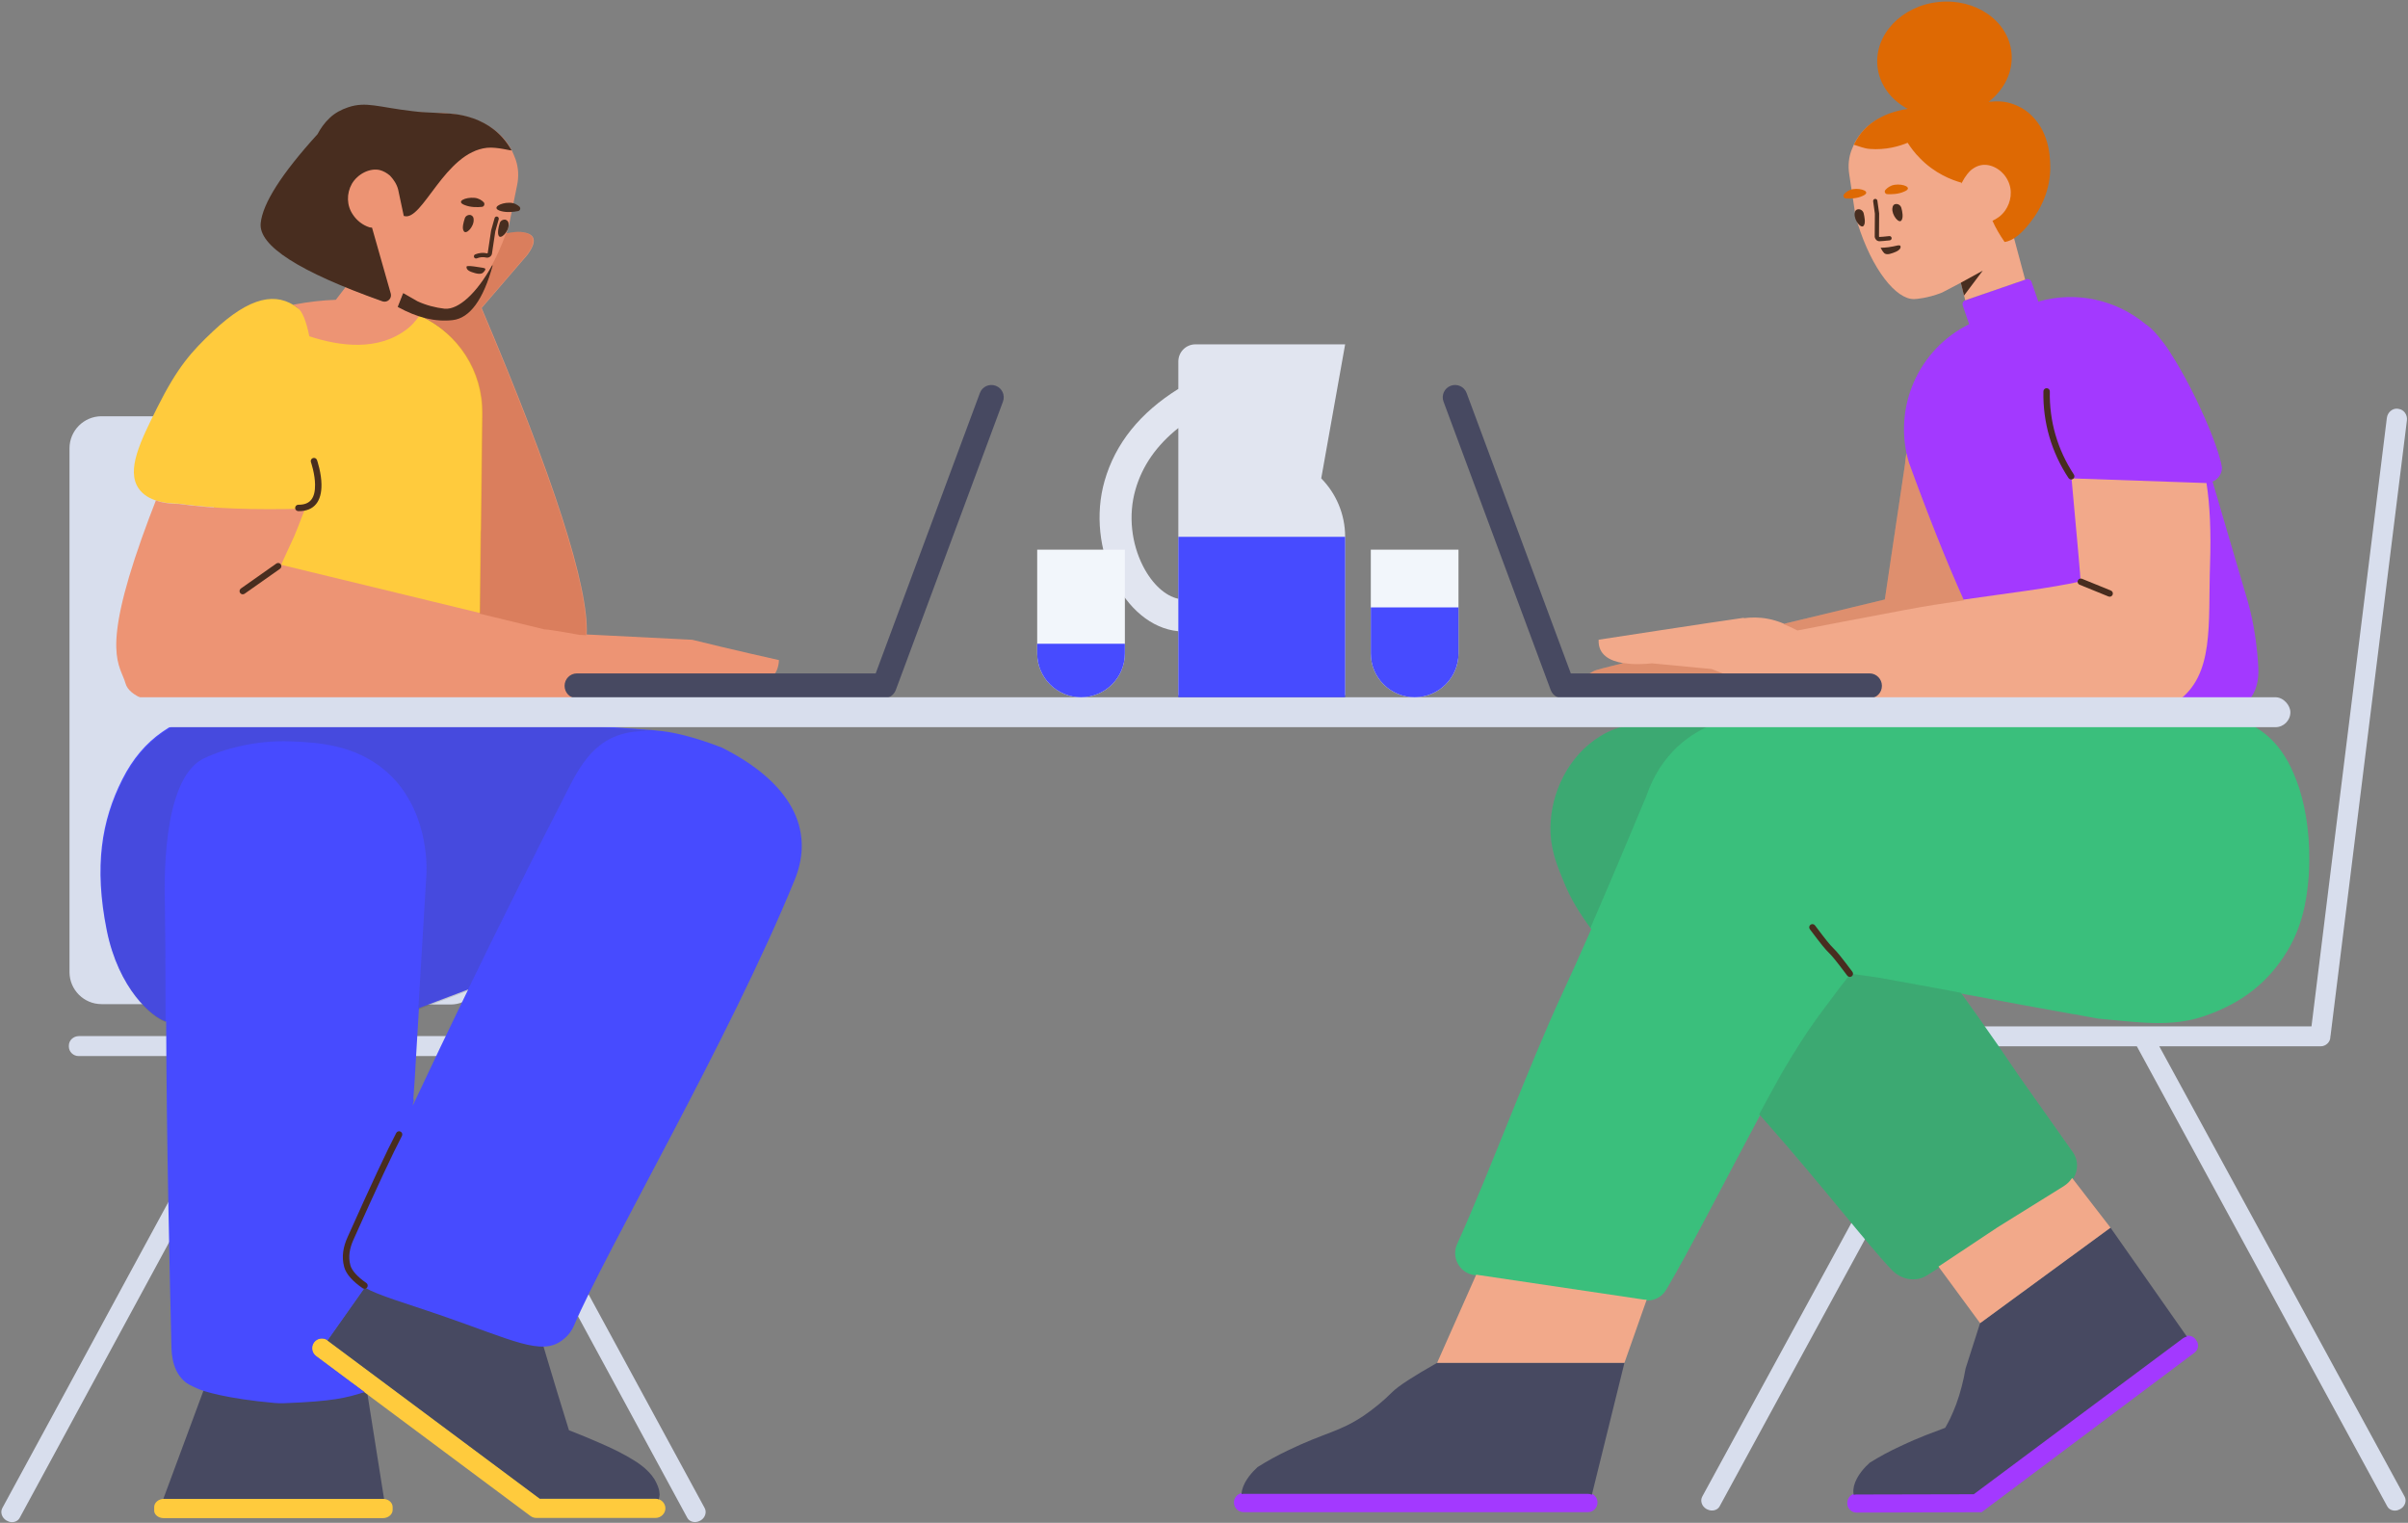<?xml version="1.0" encoding="UTF-8"?>
<svg width="1126px" height="712px" viewBox="0 0 1126 712" version="1.1" xmlns="http://www.w3.org/2000/svg" xmlns:xlink="http://www.w3.org/1999/xlink">
    <rect x="0" y="0" width="1126" height="712" fill="#808080" stroke="none"/>
    <!-- Generator: Sketch 59.1 (86144) - https://sketch.com -->
    <title>3</title>
    <desc>Created with Sketch.</desc>
    <g id="Page-1" stroke="none" stroke-width="1" fill="none" fill-rule="evenodd">
        <g id="3" transform="translate(0, -284)">
            <g id="Interior-/-Chair-/--Chair-2" transform="translate(0.4, 477.8)" fill="#D8DEED" fill-rule="nonzero">
                <g id="Chair-" transform="translate(0, 0.015)">
                    <path d="M115.402,299.949 L36.3,299.949 C33.9,299.949 31.8,297.942 31.8,295.532 L31.8,295.03 C31.8,292.621 33.9,290.613 36.5,290.613 L109.8,290.613 C154.2,290.613 198.6,290.613 242.9,290.613 L310.9,290.613 C313.3,290.613 315.4,292.621 315.4,295.03 L315.4,295.532 C315.4,297.942 313.4,299.949 310.9,299.949 L214.398,299.949 L241,348.937 C259.9,383.871 278.8,418.704 297.8,453.638 L329.1,511.259 C330.2,513.267 329.3,515.877 327.2,517.081 L326.8,517.282 C324.7,518.386 322,517.784 321,515.877 L203.9,299.949 L125.9,299.949 L8.8,515.877 C7.8,517.784 5.1,518.487 3,517.282 L2.6,517.081 C0.5,515.877 -0.4,513.267 0.7,511.259 L32,453.638 C50.9,418.704 69.8,383.871 88.8,348.937 L115.402,299.949 Z M32.1,260.669 L32.1,202.244 C32.1,157.729 32.1,113.316 32.1,68.903 L32.1,15.803 C32.1,7.519 38.816,0.803 47.1,0.803 L210.3,0.803 C218.584,0.803 225.3,7.519 225.3,15.803 L225.3,260.841 C225.3,269.125 218.584,275.841 210.3,275.841 C210.295,275.841 210.289,275.841 210.284,275.841 L47.084,275.669 C38.806,275.66 32.1,268.947 32.1,260.669 Z" id="Combined-Shape"></path>
                </g>
            </g>
            <g id="Characters-sitting-/-Woman-sitting/-9" transform="translate(46, 324.8)" fill-rule="nonzero">
                <g id="Woman-">
                    <g id="Legs" transform="translate(164.5, 479.139) scale(-1, 1) translate(-164.5, -479.139) translate(0, 289.139)">
                        <path d="M298.5,379.861 L195.9,379.861 C193.5,379.861 191.4,378.131 191.4,376.054 L191.4,374.669 C191.4,372.592 193.4,370.861 195.9,370.861 L298.4,370.861 C300.8,370.861 302.9,372.592 302.9,374.669 L302.9,376.054 C303.1,378.131 301,379.861 298.5,379.861 Z M122.525,370.769 L221.851,296.769 C223.851,295.269 226.751,295.669 228.251,297.669 C229.751,299.669 229.351,302.569 227.351,304.069 L126.951,378.869 C124.951,380.369 122.051,379.969 120.551,377.969 C119.051,375.969 119.451,373.069 121.451,371.569 L122.525,370.769 L123.951,370.769 C126.451,370.769 128.551,372.823 128.551,375.269 C128.451,377.812 126.451,379.769 123.951,379.769 L68.451,379.769 C65.951,379.769 63.851,377.715 63.851,375.269 C63.851,372.823 65.951,370.769 68.451,370.769 L122.525,370.769 Z" id="Base" fill="#FFCB3D"></path>
                        <path d="M209.95,317.098 L275.4,308.231 L298.627,370.863 C298.581,370.862 298.534,370.861 298.487,370.861 L195.987,370.861 C195.791,370.861 195.597,370.872 195.408,370.893 L203.127,322.181 L209.95,317.098 Z M221.966,296.748 C221.956,296.755 221.947,296.762 221.938,296.769 L122.612,370.769 L68.538,370.769 C67.982,370.769 67.446,370.87 66.948,371.055 C66.746,370.325 66.584,369.55 66.551,368.861 C66.651,368.161 66.651,367.361 66.851,366.561 C67.351,364.761 68.151,363.061 69.051,361.561 C71.951,356.961 77.151,353.761 77.151,353.761 C83.151,349.861 88.651,347.261 95.151,344.461 C98.551,342.961 103.351,340.961 108.951,338.761 C110.751,332.961 112.551,327.161 114.351,321.261 C117.751,309.961 121.151,298.761 124.451,287.561 L184.651,243.861 L221.966,296.748 L221.966,296.748 Z" id="Shoes" fill="#474961"></path>
                        <path d="M181.884,186.081 L181.572,184.982 C180.856,183.079 180.926,183.01 181.781,184.774 C181.273,178.213 180.813,171.062 180.4,163.256 L179.091,141.412 L156.073,132.682 C164.749,150.542 173.405,168.662 181.951,186.92 C181.928,186.641 181.906,186.362 181.884,186.081 L181.884,186.081 Z M297.294,147.715 C297.184,200.684 295.481,272.826 294.9,297.342 C294.8,300.695 295.2,309.765 289.2,315.484 C287.5,317.16 285.8,317.85 282.6,319.329 C280.1,320.512 268.9,324.061 246.5,326.033 C245.1,326.132 243.6,326.23 242.1,326.132 C219.118,325.249 213.359,323.683 204.536,320.948 L227.192,304.069 C229.192,302.569 229.592,299.669 228.092,297.669 C226.614,295.697 223.774,295.281 221.778,296.707 L204.411,272.093 C197.569,275.932 186.204,279.057 168.825,285.044 C135.299,296.621 121.865,304.125 112.109,296.704 C108.845,294.332 107.321,291.491 106.726,290.134 C91.761,254.842 33.644,155.535 3.56,81.818 C3.52,81.629 3.402,81.555 3.362,81.366 C-6.29,57.604 5.482,35.66 37.41,19.617 C50.181,14.65 60.459,12.15 68.866,11.548 L68.848,11.519 C191.545,2.192 259.588,-1.094 272.979,1.66 C293.064,5.792 308.054,15.13 317.789,34.409 C327.523,53.689 331.072,75.111 325.115,104.915 C319.612,132.442 303.846,145.768 297.294,147.715 Z" id="Shape" fill="#474BFF"></path>
                        <path d="M197.472,272.241 C202.469,270.181 206.455,267.451 208.044,264.241 C210.317,259.782 210.394,255.156 209.366,250.361 C203.741,224.137 199.696,206.678 197.22,197.952 C196.994,197.155 196.165,196.693 195.368,196.919 C194.571,197.145 194.108,197.974 194.334,198.771 C196.786,207.413 200.822,224.83 206.433,250.991 C207.33,255.173 207.263,259.167 205.363,262.895 C204.182,265.281 200.701,267.665 196.328,269.468 C195.562,269.784 195.197,270.661 195.513,271.426 C195.829,272.192 196.706,272.557 197.472,272.241 Z" id="Shadow" fill="#482D1F" transform="translate(202.138, 234.608) rotate(-12) translate(-202.138, -234.608) "></path>
                        <path d="M297.589,147.986 C297.593,146.274 297.594,144.582 297.594,142.912 C297.594,122.405 297.694,104.757 297.894,93.418 C298.094,84.446 299.594,35.15 280.194,24.896 C278.494,24.009 276.794,23.319 273.394,22.037 C270.694,21.051 256.694,15.925 238.694,16.713 C226.994,17.206 209.394,17.995 194.894,30.319 C174.894,47.376 175.394,74.291 175.594,78.63 L179.398,142.082 L156.49,133.393 C140.383,100.233 124.201,67.968 108.507,37.384 C100.823,22.442 91.682,10.197 68.634,12.047 L68.589,11.974 C191.286,2.647 259.329,-0.639 272.72,2.115 C292.805,6.247 307.795,15.584 317.53,34.864 C327.264,54.144 330.813,75.566 324.856,105.369 C319.503,132.149 304.435,145.488 297.589,147.986 Z" id="Shadow-Legs" fill="#444444" opacity="0.177"></path>
                    </g>
                    <g id="Body" transform="translate(8, 0)">
                        <g id="T-shirt" transform="translate(8, 98)" fill="#FFCB3D">
                            <path d="M38.024,98.364 C31.98,97.961 26.443,97.403 21.413,96.687 C15.813,96.687 7.113,95.687 2.913,89.687 C-3.187,81.087 3.813,67.187 11.613,51.587 C21.013,32.887 27.375,25.725 37.613,16.087 C55.042,-0.319 67.323,-2.408 77.231,5.18 C77.362,5.281 77.492,5.391 77.62,5.513 C82.043,4.319 86.705,3.71 91.513,3.776 L113.513,4.154 C141.413,4.438 164.613,27.032 164.213,54.352 L164.213,56.053 L163.613,108.709 L163.513,158.196 C162.446,164.278 161.88,167.572 161.813,168.076 C161.713,168.927 161.713,169.683 161.613,170.534 C161.413,172.803 161.113,174.882 160.513,176.962 C160.313,177.813 154.397,181.5 154.097,182.351 C71.75,188.678 30.177,190.959 29.377,189.194 C27.755,185.445 30.637,155.168 38.024,98.364 Z" id="path-1"></path>
                        </g>
                        <path d="M103.045,99.37 C104.734,97.233 106.269,95.232 107.649,93.366 C112.731,95.461 118.295,97.607 124.341,99.806 C124.934,100.022 125.58,100.045 126.187,99.873 C127.78,99.42 128.705,97.76 128.252,96.167 L127.084,92.058 C122.84,89.334 120.695,87.641 119.639,86.838 C119.369,86.598 114.334,83.574 114.064,83.334 L114.056,67.459 C114.01,66.344 104.637,52.742 106.932,47.927 C109.595,43.365 117.542,35.738 122.246,36.802 C124.003,37.251 133.417,41.325 133.752,39.66 L138.268,14.002 C138.504,12.322 139.96,11.318 141.646,11.555 C145.314,12.07 148.912,12.374 152.692,12.1 C153.188,12.169 153.598,12.126 153.995,12.182 C157.62,12.289 176.924,13.793 185.252,29.369 C185.95,30.877 186.648,32.386 187.148,33.867 C188.433,37.674 188.67,41.737 187.79,45.844 L184.172,63.67 C183.783,65.191 183.393,66.713 182.864,68.28 C185.723,67.725 187.912,67.511 189.431,67.639 C196.424,68.23 197.468,71.823 192.565,78.416 L171.218,103.22 C204.998,182.72 221.376,233.595 220.354,255.844 L269.719,258.327 C286.472,262.519 310.247,267.833 310.247,267.833 C309.639,282.228 291.95,280.241 283.304,278.308 L259.082,283.952 L240.916,288.021 C237.393,290.645 231.113,298.212 212.617,298.212 C189.775,298.212 130.494,295.785 34.772,290.931 C16.369,288.667 6.351,284.62 4.718,278.79 C2.268,270.045 -6.943,265.01 12.313,210.752 C14.53,204.51 16.741,198.645 18.89,193.188 C22.619,194.5 26.7,194.81 29.819,194.81 C44.89,196.953 64.509,197.69 88.677,197.023 C85.818,204.19 83.716,210.077 82.434,212.41 C79.158,219.396 77.537,223.026 77.57,223.299 L170.514,245.832 L170.919,207.776 L171.019,206.831 L171.619,154.176 L171.619,152.474 C171.908,132.681 160.336,115.369 143.327,107.224 C148.305,108.365 153.124,108.667 157.783,108.13 C165.823,107.204 171.9,99.085 176.014,83.772 L175.925,83.788 C177.166,81.548 178.367,79.152 179.512,76.613 C171.758,93.779 161.391,104.453 153.855,103.836 C149.478,103.321 145.184,102.214 141.101,100.331 C140.583,99.975 140.947,100.272 134.421,96.505 L132.252,102.85 C139.144,104.974 142.428,107.222 142.027,106.975 C139.962,109.677 138.673,111.283 136.39,113.012 C122.885,123.492 104.945,121.145 90.638,116.417 C89.181,109.238 87.379,104.825 85.231,103.18 C84.514,102.632 83.788,102.134 83.05,101.69 C90.391,100.269 97.058,99.57 103.045,99.37 Z" id="Skin" fill="#ED9474"></path>
                        <path d="M143.089,107.224 C148.067,108.365 152.886,108.667 157.545,108.13 C165.585,107.204 171.662,99.085 175.775,83.772 L175.687,83.788 C178.116,79.403 180.394,74.415 182.391,68.941 C182.471,68.72 182.548,68.5 182.622,68.281 C185.483,67.725 187.673,67.511 189.193,67.639 C196.185,68.23 197.23,71.823 192.326,78.416 L170.98,103.22 C204.938,183.141 221.311,234.133 220.098,256.196 L216.87,256.033 C208.779,254.518 201.079,253.335 200.627,253.473 L170.273,246.114 L170.68,207.776 L170.78,206.831 L171.38,154.176 L171.38,152.474 C171.67,132.681 160.097,115.369 143.089,107.224 Z" id="Shadow-Arm" fill="#8C2A00" opacity="0.2"></path>
                        <path d="M139.943,95.098 C146.869,97.895 146.472,97.654 147.032,97.933 C151.338,99.23 155.744,99.728 160.149,99.629 C166.607,99.255 173.965,90.411 179.268,76.547 L179.572,76.447 C177.404,93.033 172.404,102.345 164.571,104.381 C156.738,106.417 147.976,105.567 138.284,101.829 L139.943,95.098 Z M135.069,59.296 L135.139,59.242 L130.839,47.442 C129.839,45.042 128.139,43.142 126.139,41.542 C124.539,40.542 122.839,39.842 121.039,39.642 C116.239,39.242 111.039,42.942 109.039,47.842 C107.139,52.742 108.039,58.242 111.539,62.042 C113.739,64.542 116.739,66.242 120.039,66.842 L121.236,66.82 L134.182,96.08 C134.853,97.595 134.168,99.367 132.653,100.037 C132.083,100.289 131.449,100.358 130.839,100.233 C90.32,91.967 69.837,82.568 69.392,72.037 C68.998,62.728 75.843,47.738 89.926,27.068 C90.923,24.25 92.368,21.437 94.439,18.842 C96.539,16.142 99.339,14.142 102.339,12.642 C110.339,8.642 116.439,10.642 132.239,10.242 C135.439,10.242 140.139,9.842 146.139,9.242 C146.639,9.242 147.039,9.142 147.439,9.142 C151.039,8.742 169.32,6.677 180.839,21.942 C180.739,22.242 173.839,21.242 169.339,22.342 C149.939,27.142 144.239,60.742 135.339,59.342 C135.254,59.332 135.164,59.317 135.069,59.296 Z M170.759,50.039 C168.759,50.539 165.559,51.039 162.759,50.339 C158.059,49.339 162.459,46.539 166.759,46.339 C168.759,46.239 170.359,47.039 171.359,47.839 C172.059,48.539 171.759,49.839 170.759,50.039 Z M187.759,49.639 C185.759,50.339 182.659,51.139 179.759,50.739 C174.859,50.039 179.059,46.839 183.259,46.339 C185.459,46.039 186.959,46.739 188.059,47.439 C188.959,48.039 188.759,49.339 187.759,49.639 Z" id="Hair" fill="#482D1F" transform="translate(129.005, 57.142) rotate(8) translate(-129.005, -57.142) "></path>
                        <path d="M162.797,67.14 C161.973,65.812 162.759,63.095 163.293,61.453 C163.573,60.18 164.872,59.555 165.962,59.708 C166.641,59.904 167.477,60.426 167.48,61.84 C167.714,65.205 163.806,69.301 162.797,67.14 Z M179.15,69.337 C178.525,68.037 179.112,65.292 179.646,63.651 C179.926,62.377 181.226,61.752 182.315,61.905 C182.994,62.102 183.83,62.623 183.833,64.037 C184.067,67.403 180.06,71.485 179.15,69.337 Z" id="Eyes" fill="#482D1F"></path>
                        <path d="M177.958,60.982 C178.032,60.435 177.649,59.931 177.102,59.857 C176.554,59.783 176.051,60.166 175.976,60.714 L175.176,66.614 L175.167,66.739 L175.068,77.336 C175.03,77.455 174.935,77.534 174.804,77.546 C172.93,77.355 171.057,77.816 169.371,78.78 C168.892,79.054 168.725,79.665 168.999,80.144 C169.273,80.624 169.884,80.79 170.363,80.516 C171.722,79.74 173.204,79.381 174.657,79.542 L174.767,79.548 C175.935,79.548 176.87,78.718 177.054,77.612 L177.067,77.457 L177.167,66.82 L177.958,60.982 Z" id="Nose" fill="#482D1F" transform="translate(173.417, 70.248) rotate(8) translate(-173.417, -70.248) "></path>
                        <path d="M167.002,86.699 C166.302,86.599 164.502,86.199 164.102,85.099 C164.102,84.899 163.902,84.599 164.002,84.399 C164.302,83.899 167.402,83.899 167.402,83.899 C171.502,83.999 172.502,83.799 172.802,84.299 C172.902,84.599 172.902,84.999 172.202,85.899 C171.302,87.599 168.102,86.899 167.002,86.699 Z" id="Mouth" fill="#482D1F" transform="translate(168.412, 85.456) rotate(8) translate(-168.412, -85.456) "></path>
                        <path d="M76.123,222.788 C76.775,222.276 77.718,222.389 78.229,223.041 C78.741,223.692 78.628,224.635 77.976,225.147 L62.049,237.658 C61.398,238.17 60.455,238.056 59.943,237.405 C59.431,236.753 59.544,235.81 60.196,235.299 L76.123,222.788 Z M89.811,174.599 C89.495,173.833 89.859,172.956 90.625,172.64 C91.391,172.324 92.268,172.688 92.584,173.454 C92.664,173.649 92.8,173.997 92.974,174.478 C93.26,175.27 93.551,176.151 93.829,177.099 C94.587,179.687 95.111,182.287 95.276,184.757 C95.788,192.406 92.738,197.479 85.112,197.777 C84.285,197.81 83.587,197.165 83.555,196.337 C83.523,195.509 84.167,194.812 84.995,194.78 C90.624,194.559 92.695,191.116 92.283,184.957 C92.134,182.732 91.651,180.338 90.95,177.942 C90.69,177.057 90.419,176.234 90.152,175.498 C89.995,175.061 89.875,174.754 89.811,174.599 Z" id="Shadow" fill="#482D1F" transform="translate(77.477, 205.252) rotate(3) translate(-77.477, -205.252) "></path>
                    </g>
                </g>
            </g>
            <g id="Active-objects-/-Devices-/-Laptop" transform="translate(367, 537.5) scale(-1, 1) translate(-367, -537.5) translate(264, 464)" fill="#474961" fill-rule="nonzero">
                <g id="Laptop-2" transform="translate(103, 73.5) scale(-1, 1) translate(-103, -73.5) ">
                    <path d="M154.452,143.509 C153.455,145.27 151.565,146.46 149.4,146.46 L5.7,146.46 C2.5,146.46 -5.68434189e-14,143.86 -5.68434189e-14,140.66 C-5.68434189e-14,137.46 2.6,134.86 5.7,134.86 L145.475,134.86 L194.2,3.76 C195.3,0.76 198.6,-0.74 201.6,0.36 C204.6,1.46 206.1,4.76 205,7.76 L154.9,142.56 C154.777,142.896 154.626,143.213 154.452,143.509 Z" id="Laptop"></path>
                </g>
            </g>
            <g id="Interior-/-Chair-/-Chair-1" transform="translate(795, 475)" fill="#D8DEED" fill-rule="nonzero">
                <g id="Chair-">
                    <path d="M294.7,293.613 L294.7,293.8 C294.7,296.2 292.6,298.2 290.2,298.2 L214.698,298.2 L241.3,347 C260.3,381.8 279.2,416.5 298.1,451.3 L329.4,508.7 C330.5,510.7 329.6,513.3 327.5,514.5 L327.1,514.7 C325,515.9 322.3,515.2 321.3,513.3 L204.2,298.2 L126.2,298.2 L9.1,513.3 C8.1,515.2 5.4,515.8 3.3,514.7 L2.9,514.5 C0.8,513.3 -0.1,510.7 1,508.7 L32.3,451.3 C51.3,416.5 70.2,381.8 89.1,347 L115.702,298.2 L15.6,298.2 C13.1,298.2 11.1,296.2 11.1,293.8 L11.1,293.3 C11.1,290.9 13.2,288.9 15.6,288.9 L83.6,288.9 C127.9,288.9 172.3,288.9 216.7,288.9 L285.871,288.9 L294.3,220.7 C300.1,174.3 305.8,127.8 311.6,81.3 L321.1,4.5 C321.4,1.8 323.7,-0.2 326.2,0.1 L326.7,0.2 C329.1,0.5 330.8,3 330.5,5.5 L294.8,293.1 C294.774,293.275 294.741,293.446 294.7,293.613 Z" id="Combined-Shape"></path>
                </g>
            </g>
            <g id="Characters-sitting-/-Woman-sitting/-10" transform="translate(577, 284)">
                <g id="Woman-2">
                    <g id="Legs" transform="translate(0, 334)" fill-rule="nonzero">
                        <path d="M4.5,364 L165.5,364 C167.985,364 170,366.015 170,368.5 C170,370.985 167.985,373 165.5,373 L4.5,373 C2.015,373 0,370.985 0,368.5 C0,366.015 2.015,364 4.5,364 Z M345.966,364.185 L443.784,291.261 C444.492,290.773 445.197,290.485 445.997,290.499 C447.399,290.424 448.788,291.048 449.669,292.163 L449.96,292.669 C451.43,294.395 450.983,297.087 449.159,298.456 L349.642,373.03 L291.03,373.207 C288.731,373.167 286.862,371.334 286.802,369.033 L286.813,368.433 C286.953,366.135 288.786,364.267 291.086,364.307 L345.966,364.185 Z" id="Base" fill="#A339FF"></path>
                        <path d="M167.376,364.854 C166.805,364.592 166.17,364.446 165.5,364.446 L4.5,364.446 C4.175,364.446 3.859,364.48 3.553,364.546 C3.609,363.965 3.643,363.336 3.8,362.707 C5,357.907 8.9,353.907 11.1,351.907 C15.7,349.007 20.3,346.507 25.1,344.207 C42.9,335.607 49,335.707 60.7,327.907 C65.5,324.607 70,320.907 74.1,316.807 C76.833,314.073 83.8,309.54 95,303.207 L182.6,303.207 L167.376,364.854 Z M445.618,290.961 C444.97,291.029 444.378,291.297 443.784,291.707 L345.966,364.631 L291.086,364.753 C290.641,364.745 290.214,364.809 289.813,364.933 C289.683,364.296 289.614,363.623 289.625,362.92 C289.738,362.222 289.752,361.422 289.966,360.625 C291.25,355.847 295.121,351.814 297.355,349.853 C301.905,347.032 306.55,344.512 311.389,342.297 C320.902,337.746 327.113,335.69 332.588,333.572 C333.399,332.182 334.172,330.753 334.921,329.205 C335.856,327.221 336.794,325.037 337.738,322.553 C339.733,317.087 341.131,311.511 342.13,305.827 L346.997,290.61 L348.901,284.642 L409.89,240 L445.618,290.961 Z" id="Shoes" fill="#474961"></path>
                        <path d="M227.083,4.048 C237.072,0.529 245.1,0.668 245.1,0.668 C290.1,0.568 453.4,0.268 456.2,0.468 C460.2,0.768 480.554,-9.84212711e-14 492.7,21.868 C492.8,21.868 492.8,21.968 492.8,21.968 C494.6,25.368 496.5,29.568 498.2,34.768 C501.4,44.868 503.6,58.468 502.6,75.268 C502,81.968 501.1,96.568 492.6,110.568 C483.8,125.168 471.6,134.968 453.5,141.168 C438.1,146.368 423,143.968 404.4,142.268 L404.2,142.268 C403.5,142.168 402.1,141.868 400.4,141.568 L397,140.968 C395.1,140.568 393.4,140.268 392.6,140.168 L392.4,140.168 C375.2,137.068 359.9,134.268 344.6,131.368 L343.9,131.268 C342.67,131.025 341.441,130.785 340.211,130.547 C342.783,134.117 345.35,137.713 347.909,141.334 C354.509,150.634 360.909,159.934 367.109,169.134 L392.209,204.634 C396.009,209.934 394.309,217.334 388.409,221.034 L357.509,240.234 L329.509,258.834 L324.009,262.334 C318.509,265.734 311.834,264.134 307.609,259.734 C296.428,248.09 275.446,220.725 249.109,190.934 C248.072,189.762 247.041,188.598 246.016,187.444 C231.213,215.036 212.837,251.04 202.1,269.068 C200,272.668 195.9,274.568 191.7,273.968 L112.3,262.168 C105.5,261.168 101.5,253.868 104.4,247.568 C119.1,215.268 137.8,164.368 153.7,130.168 C157.8,121.368 161.7,112.668 165.3,104.468 C165.873,103.168 166.467,101.815 167.078,100.417 C161.105,92.221 157.589,86.357 154.509,78.934 C151.009,70.534 147.809,62.834 148.009,52.434 C148.309,37.034 156.009,19.534 171.409,10.134 C180.009,4.834 188.409,4.534 193.409,4.134 C200.109,3.934 207.809,4.034 216.409,4.034 C220.899,3.998 224.279,3.975 227.083,4.048 Z" id="Path" fill="#3ABF7C"></path>
                        <path d="M225.615,4.019 C213.918,8.381 199.873,17.807 192.856,38.167 C192.762,38.356 177.261,75.681 166.691,99.886 C160.952,91.965 157.522,86.196 154.509,78.934 C151.009,70.534 147.809,62.834 148.009,52.434 C148.309,37.034 156.009,19.534 171.409,10.134 C180.009,4.834 188.409,4.534 193.409,4.134 C200.109,3.934 207.809,4.034 216.409,4.034 C220.143,4.004 223.109,3.983 225.615,4.019 L225.615,4.019 Z M339.947,130.182 C342.608,133.872 345.262,137.589 347.909,141.334 C354.509,150.634 360.909,159.934 367.109,169.134 L392.209,204.634 C396.009,209.934 394.309,217.334 388.409,221.034 L357.509,240.234 L329.509,258.834 L324.009,262.334 C318.509,265.734 311.834,264.134 307.609,259.734 C296.428,248.09 275.446,220.725 249.109,190.934 C247.934,189.605 246.766,188.288 245.605,186.982 C249.264,180.162 252.705,173.857 255.756,168.467 C255.756,168.467 258.556,163.467 264.556,153.967 C269.456,146.167 274.556,139.367 278.856,133.667 C281.156,130.567 284.356,126.267 288.356,121.267 C292.856,121.867 297.356,122.467 301.856,123.167 C308.056,124.267 314.256,125.467 320.556,126.567 C327.071,127.752 333.515,128.936 339.947,130.182 Z" id="Shadow-Legs" fill="#444444" opacity="0.177"></path>
                        <path d="M269.301,100.469 C274.76,107.734 276.446,109.774 278.201,111.49 C279.821,113.074 281.427,115.017 286.801,122.169 C287.299,122.831 288.239,122.965 288.901,122.467 C289.563,121.969 289.697,121.029 289.199,120.367 C283.74,113.102 282.054,111.062 280.299,109.345 C278.679,107.762 277.073,105.818 271.699,98.667 C271.201,98.004 270.261,97.871 269.599,98.369 C268.937,98.866 268.803,99.807 269.301,100.469 Z" id="Shadow" fill="#482D1F"></path>
                    </g>
                    <g id="Body" transform="translate(95, 0)">
                        <path d="M281.122,141.009 C299.19,135.827 317.792,140.362 331.285,151.575 L332,152.051 C334.07,153.537 336.365,155.997 338.763,159.128 C340.488,161.248 342.065,163.512 343.474,165.908 C354.256,182.74 365.481,208.611 367.006,218.63 C367.006,221.589 365.188,224.124 362.608,225.179 L377.967,277.445 C378.905,280.536 383,293.017 384,312.009 C384.667,324.67 378.335,332.29 365.006,334.869 C349.363,334.708 323.19,335.001 286.486,335.748 C249.783,336.495 227.854,296.797 220.7,216.651 C212.801,190.44 225.206,163.182 248.804,151.584 L245.81,142.889 C245.45,141.844 246.006,140.706 247.05,140.347 L275.415,130.58 C276.46,130.22 277.598,130.775 277.958,131.819 L281.122,141.009 Z" id="Shirt" fill="#A339FF" fill-rule="nonzero"></path>
                        <path d="M266.558,99.313 L274.978,130.747 L246.965,140.393 L244.904,132.204 C244.503,132.413 244.09,132.626 243.665,132.844 C235.666,137.103 236.132,136.753 235.556,137.014 C229.468,139.363 224.087,139.828 223.082,139.834 C214.666,140.115 203.32,125.923 196.634,104.404 C196.048,102.656 195.761,100.876 195.374,99.107 L192.707,81.389 C192.09,77.431 192.467,73.37 193.991,69.69 C194.63,68.115 195.279,66.639 196.059,65.451 C204.86,50.65 224.018,51.15 227.441,51.192 C227.839,51.151 228.247,51.208 228.645,51.166 C232.518,51.664 235.826,50.613 239.396,50.137 C240.987,49.97 242.416,51.127 242.683,52.707 L245.856,78.115 C246.089,79.699 249.141,78.289 255.011,73.885 C262.286,77.712 266.691,81.187 268.226,84.311 C270.769,89.373 269.742,94.91 267.025,98.715 C266.872,98.921 266.716,99.121 266.558,99.313 Z M162.295,291.646 C176.318,288.255 192.005,284.471 209.358,280.293 L218.812,216.898 C218.943,215.465 219.142,213.776 219.454,211.877 C219.766,213.313 220.137,214.749 220.569,216.181 C229.748,241.41 238.281,262.799 246.168,280.347 C267.008,277.324 286.685,275.026 300.898,271.836 C300.918,270.48 299.508,254.422 296.667,223.662 L359.546,225.846 C359.621,225.849 359.696,225.85 359.77,225.85 C361.384,236.13 361.94,248.77 361.44,263.77 C360.489,292.298 363.589,315.551 346.07,328.014 C341.989,330.925 340.82,332.914 326.791,334 C297.454,336.269 270.809,335.608 243.787,334.426 C253.006,334.874 262.167,335.272 271.408,335.511 C230.602,337.449 95.736,339.083 83.967,338.69 C70.079,338.226 63.062,333.684 60.251,327 C57.993,321.633 71.673,314.606 73.759,313.522 C74.178,313.304 78.59,312.142 86.995,310.037 C80.713,309.008 75.171,306.12 75.537,299.095 C75.537,299.095 128.772,290.908 143.624,288.82 L143.284,289.053 C146.822,288.596 150.568,288.544 154.639,289.31 C156.893,289.701 159.445,290.48 162.295,291.646 Z M234.443,592.182 L262.065,573.833 L292.965,554.633 C294.631,553.589 295.961,552.25 296.928,550.746 L314.89,574 L253.901,618.642 L234.443,592.182 Z M18.288,595.98 L96.256,607.567 C96.843,607.651 97.427,607.686 98.005,607.675 L87.6,637.207 L6.4659389e-13,637.207 L18.288,595.98 Z" id="Skin" fill="#F2A98A" fill-rule="nonzero"></path>
                        <path d="M246.322,280.69 C237.272,282.002 228.004,283.452 218.868,285.169 C196.936,289.294 180.143,292.498 168.49,294.783 C166.132,293.565 163.932,292.552 161.889,291.744 C176.015,288.328 191.838,284.511 209.358,280.293 L218.812,216.898 C218.943,215.465 219.142,213.776 219.454,211.877 C219.766,213.313 220.137,214.749 220.569,216.181 C229.808,241.575 238.392,263.078 246.322,280.69 Z M271.408,335.511 C230.602,337.449 95.736,339.083 83.967,338.69 C70.079,338.226 63.062,333.684 60.251,327 C57.993,321.633 71.673,314.606 73.759,313.522 C74.181,313.302 78.65,312.126 87.167,309.994 C91.889,310.821 97.089,310.521 100.466,310.147 C109.815,311.069 119.068,311.892 128.417,312.814 C131.355,313.973 134.292,315.133 137.23,316.293 C142.094,324.565 179.761,330.857 194.388,331.935 C198.874,332.252 201.568,332.483 207.742,332.682 C229.635,333.594 250.315,334.964 271.408,335.511 Z" id="Shadow-Arm" fill="#8C2A00" fill-rule="nonzero" opacity="0.2"></path>
                        <path d="M199.456,99.683 C199.833,101.353 200.424,104.106 199.555,105.404 C198.45,107.33 194.886,103.08 195.248,99.824 C195.4,98.4 196.054,97.929 196.85,97.846 C198.043,97.72 199.132,98.511 199.456,99.683 Z M217.096,97.226 C217.572,98.885 218.064,101.649 217.195,102.947 C216.09,104.873 212.526,100.622 212.888,97.367 C213.04,95.943 213.694,95.472 214.49,95.388 C215.683,95.263 216.772,96.053 217.096,97.226 Z" id="Eyes" fill="#482D1F" fill-rule="nonzero"></path>
                        <path d="M214.125,118.046 C214.825,117.846 216.525,117.246 216.825,116.146 C216.825,115.946 216.925,115.646 216.825,115.446 C216.425,114.846 215.125,115.146 213.325,115.346 C210.125,115.646 207.525,115.346 207.525,115.346 C207.525,115.346 208.325,117.346 208.825,117.846 C209.825,119.446 213.025,118.346 214.125,118.046 Z" id="Mouth" fill="#482D1F" fill-rule="nonzero" transform="translate(212.197, 116.892) rotate(-6) translate(-212.197, -116.892) "></path>
                        <path d="M191.192,92.809 C190.177,92.715 189.654,91.563 190.277,90.794 C191.088,89.904 192.475,88.753 194.454,88.445 C198.511,87.817 203.237,89.734 199.007,91.586 C196.327,92.873 193.113,92.909 191.192,92.809 Z M220.046,50.902 C212.274,46.747 206.819,39.624 205.921,31.08 C204.362,16.25 217.124,2.754 234.426,0.936 C251.727,-0.883 267.017,9.665 268.576,24.495 C269.517,33.453 265.234,41.924 257.881,47.629 C262.18,47.192 265.601,47.287 269.619,48.77 C271.084,49.32 274.544,50.666 277.794,53.844 C287.062,62.623 286.72,75.63 286.719,79.451 C286.32,90.956 281.027,98.953 278.922,101.889 C274.022,108.839 269.502,112.586 265.363,113.129 C262.965,109.663 261.074,106.356 259.692,103.208 C261.429,102.43 263.86,100.991 265.68,98.354 C268.298,94.559 269.335,89.121 266.813,84.258 C264.51,79.573 259.141,76.317 254.409,77.216 C251.744,77.697 249.813,79.408 249.535,79.639 C247.148,81.876 245.702,84.751 245.2,85.859 C245.205,85.714 245.211,85.568 245.216,85.422 C240.453,84.113 232.587,81.018 225.705,73.898 C223.344,71.532 221.471,69.014 220.027,66.753 C216.174,68.364 209.835,70.237 202.23,69.629 C199.532,69.417 197.13,68.295 194.982,67.711 C194.968,67.691 194.961,67.681 194.961,67.681 C194.83,67.393 196.08,65.65 196.059,65.451 C201.954,55.283 212.977,51.957 220.046,50.902 L220.046,50.902 Z M210.486,90.782 C209.471,90.687 208.947,89.536 209.67,88.756 C210.481,87.866 211.869,86.715 213.947,86.396 C218.003,85.768 222.74,87.784 218.5,89.537 C215.72,90.835 212.507,90.871 210.486,90.782 Z" id="Hair" fill="#DE6903" fill-rule="nonzero"></path>
                        <polygon id="Shadow" fill="#482D1F" fill-rule="nonzero" transform="translate(250.336, 132.414) rotate(-6) translate(-250.336, -132.414) " points="245.815 137.743 255.723 127.086 244.948 131.619"></polygon>
                        <path d="M300.434,273.389 C299.667,273.077 299.298,272.201 299.611,271.434 C299.923,270.667 300.799,270.298 301.566,270.611 L315.066,276.111 C315.833,276.423 316.202,277.299 315.889,278.066 C315.577,278.833 314.701,279.202 313.934,278.889 L300.434,273.389 Z M297.767,221.873 C298.224,222.564 298.034,223.495 297.343,223.951 C296.652,224.408 295.721,224.218 295.264,223.527 C287.276,211.442 283.21,197.436 283.516,182.968 C283.534,182.14 284.219,181.483 285.047,181.5 C285.876,181.518 286.533,182.203 286.515,183.032 C286.223,196.889 290.114,210.295 297.767,221.873 Z" id="Shadow" fill="#482D1F" fill-rule="nonzero"></path>
                        <g id="Path-2"></g>
                        <path d="M205.021,99.67 L205.027,99.525 L205.019,99.597 L205.021,99.67 Z M203.827,110.225 L203.821,110.336 C203.821,111.427 204.567,112.441 205.656,112.622 C205.856,112.642 205.968,112.65 206.079,112.657 C207.137,112.726 207.896,112.736 210.621,112.736 C211.173,112.736 211.621,112.288 211.621,111.736 C211.621,111.184 211.173,110.736 210.621,110.736 C207.944,110.736 207.206,110.726 206.209,110.661 C206.105,110.654 206.002,110.647 205.897,110.639 C205.92,110.639 205.836,110.523 205.822,110.376 L207.014,99.748 L207.02,99.602 L206.82,93.702 C206.801,93.15 206.339,92.718 205.787,92.737 C205.235,92.755 204.802,93.218 204.821,93.77 L205.019,99.597 L203.827,110.225 Z" id="Nose" fill="#482D1F" fill-rule="nonzero" transform="translate(207.721, 102.736) rotate(-6) translate(-207.721, -102.736) "></path>
                    </g>
                </g>
            </g>
            <g id="Active-objects-/-Devices-/-Laptop" transform="translate(674, 464)" fill="#474961" fill-rule="nonzero">
                <g id="Laptop-2" transform="translate(103, 73.5) scale(-1, 1) translate(-103, -73.5) ">
                    <path d="M154.452,143.509 C153.455,145.27 151.565,146.46 149.4,146.46 L5.7,146.46 C2.5,146.46 -5.68434189e-14,143.86 -5.68434189e-14,140.66 C-5.68434189e-14,137.46 2.6,134.86 5.7,134.86 L145.475,134.86 L194.2,3.76 C195.3,0.76 198.6,-0.74 201.6,0.36 C204.6,1.46 206.1,4.76 205,7.76 L154.9,142.56 C154.777,142.896 154.626,143.213 154.452,143.509 Z" id="Laptop"></path>
                </g>
            </g>
            <g id="Interior-/-Table-/-Table-6" transform="translate(49, 610)" fill="#D8DEED" fill-rule="nonzero">
                <rect id="Rectangle" x="0" y="0" width="1022" height="14" rx="7"></rect>
            </g>
            <g id="Active-objects-/-Tableware-/-Glass" transform="translate(485, 445)" fill-rule="nonzero">
                <g id="Water">
                    <path d="M66,134.126 C40.458,131.734 22.515,95.25 31.52,63.825 C36.543,46.298 48.145,31.951 66,20.834 L66,8 C66,3.582 69.582,0 74,0 L131,0 L144,0 L132.821,62.669 C139.735,69.706 144,79.355 144,90 L144,164 L66,164 L66,134.126 Z M66,118.962 L66,114 L66,39.124 C55.747,47.27 49.116,56.872 45.94,67.957 C42.525,79.872 44.048,93.124 49.542,103.798 C53.898,112.259 60.038,117.69 66,118.962 Z" id="Glass" fill="#E1E5F0"></path>
                    <path d="M156,96 L197,96 L197,144.5 C197,155.822 187.822,165 176.5,165 C165.178,165 156,155.822 156,144.5 L156,96 Z M0,96 L41,96 L41,144.5 C41,155.822 31.822,165 20.5,165 C9.178,165 0,155.822 0,144.5 L0,96 Z" id="Glass" fill="#F2F6FB"></path>
                    <path d="M156,123 L197,123 L197,144.5 C197,155.822 187.822,165 176.5,165 C165.178,165 156,155.822 156,144.5 L156,123 Z M0,140 L41,140 L41,144.5 C41,155.822 31.822,165 20.5,165 C9.178,165 0,155.822 0,144.5 L0,140 Z M66,90 L144,90 L144,165 L66,165 L66,90 Z" id="Shape" fill="#474BFF"></path>
                </g>
            </g>
        </g>
    </g>
</svg>